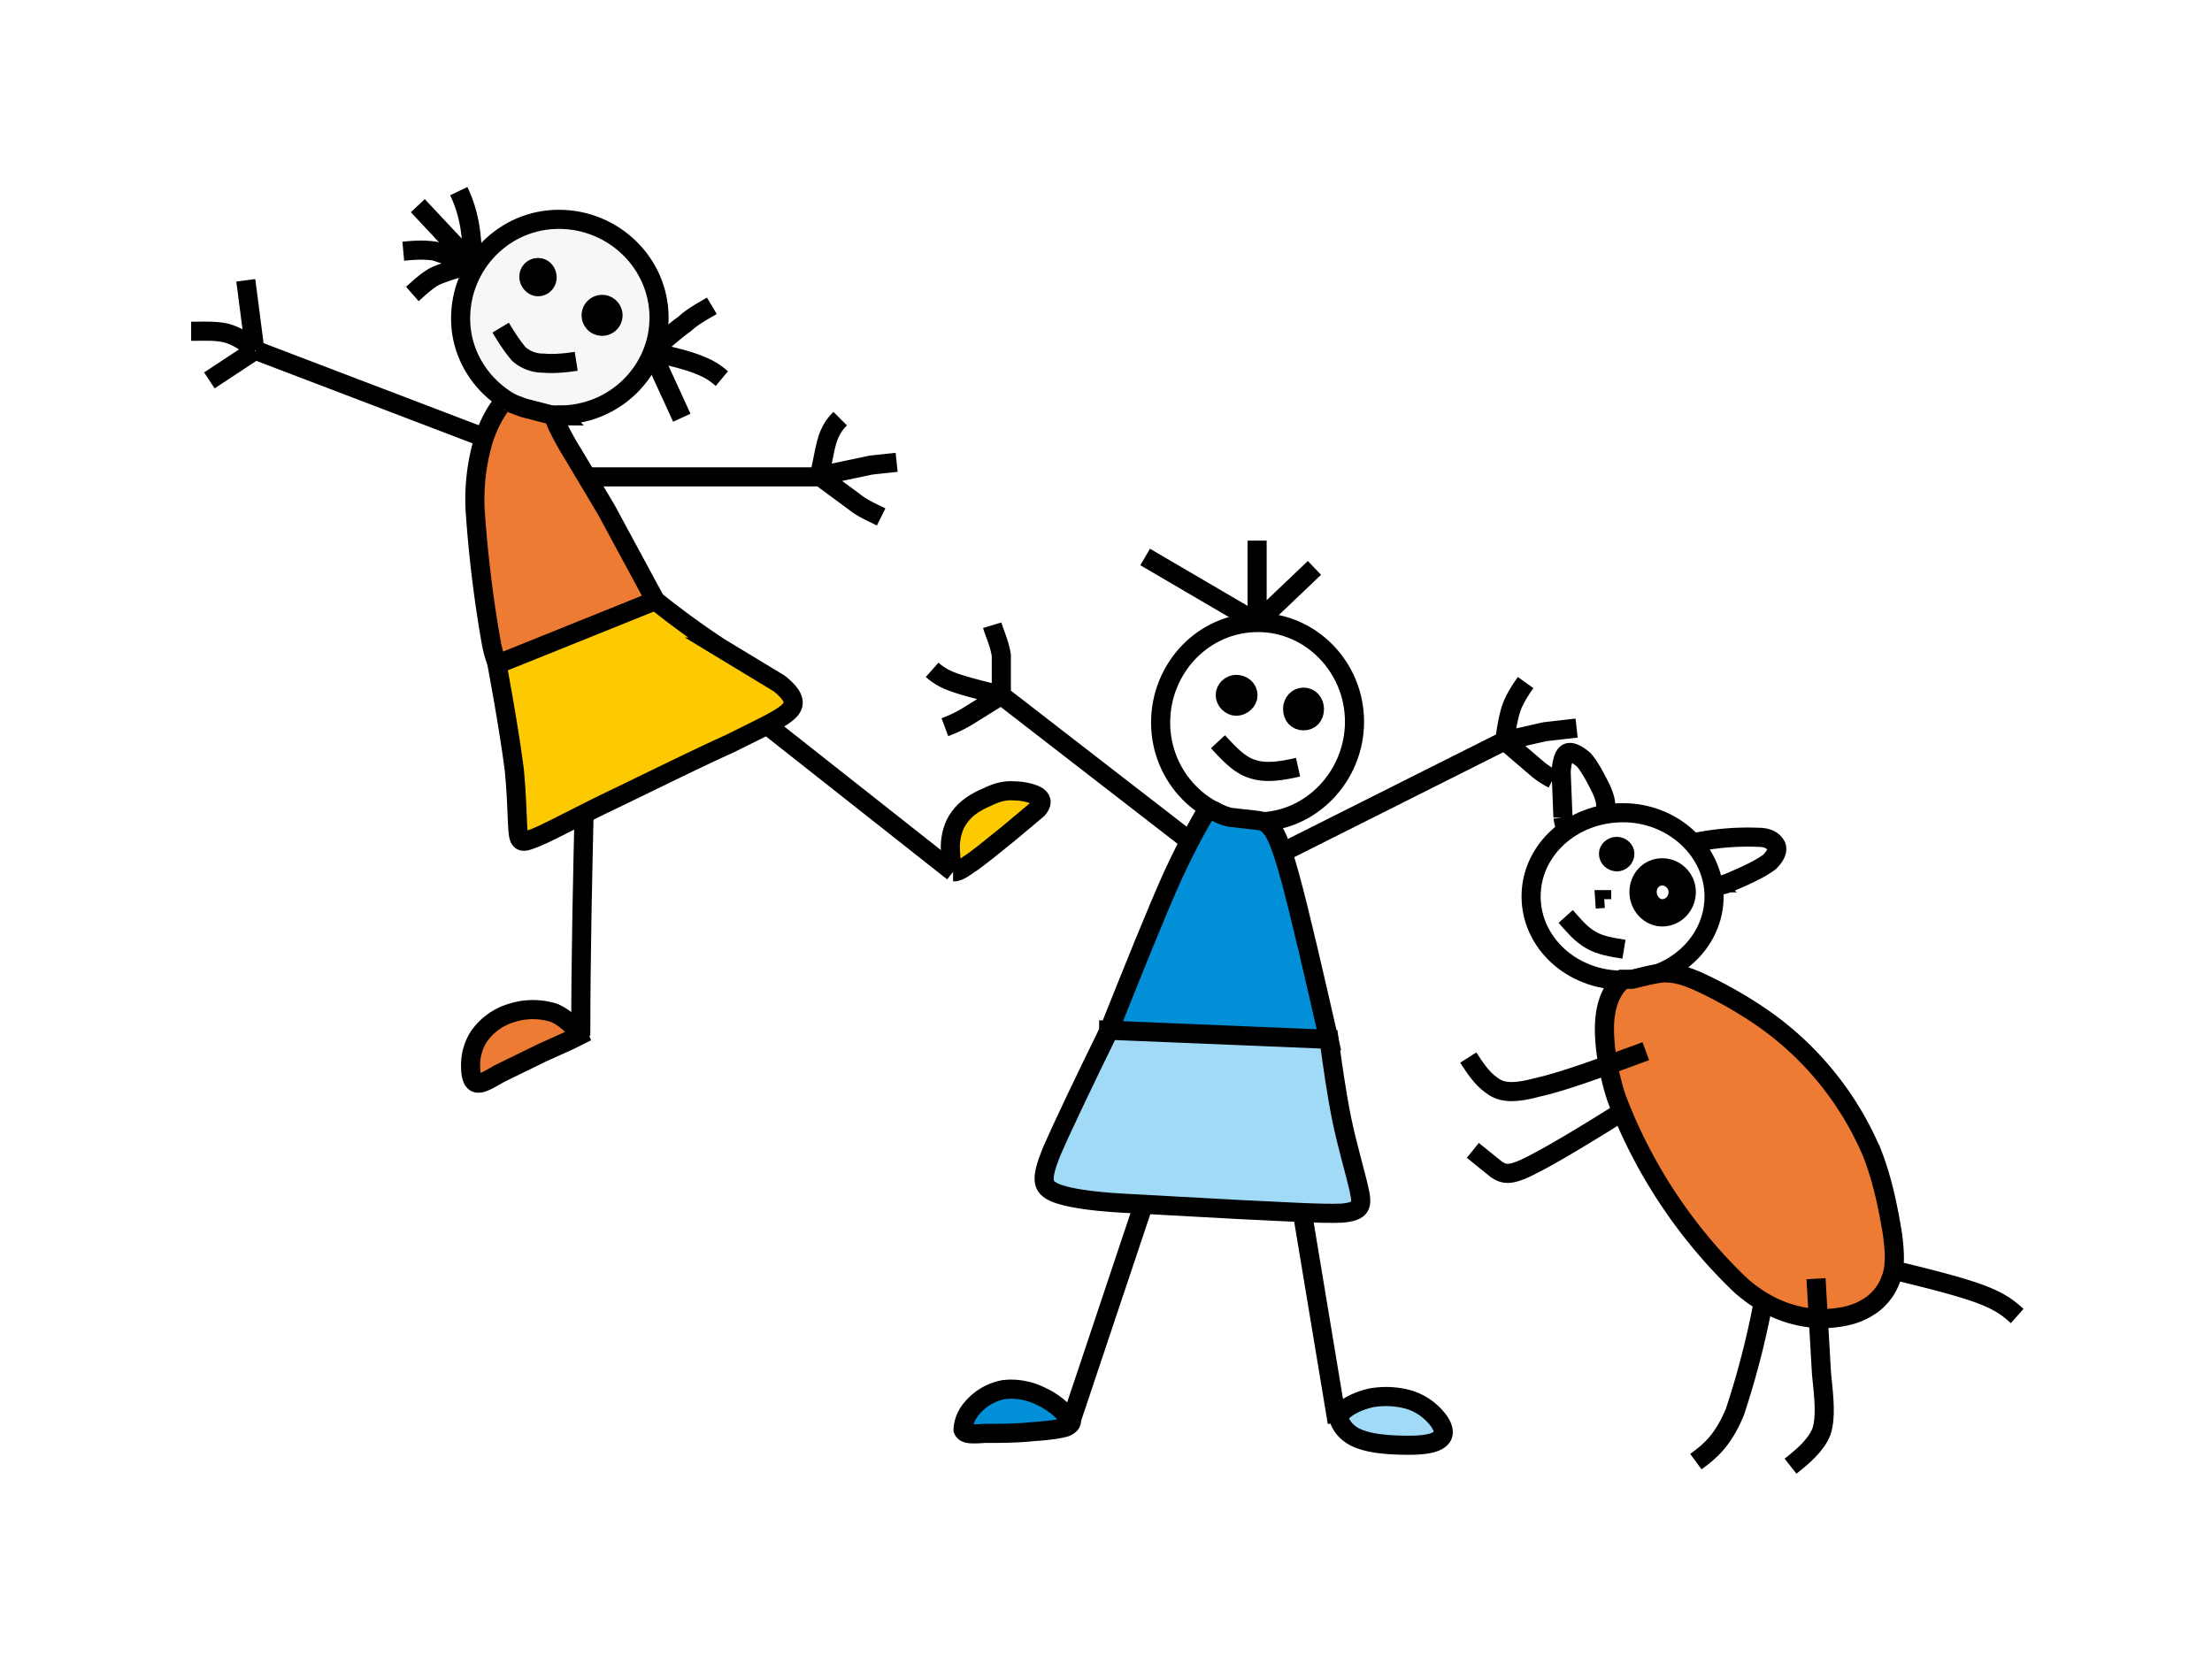 <svg xmlns="http://www.w3.org/2000/svg" width="243" height="182" fill="none"><g filter="url(#a)"><path fill="#F7F7F7" stroke="#000" stroke-width="2.1" d="M61.5 25.6c6 0 10.9-4.8 10.9-10.7 0-6-5-10.8-11-10.8S50.6 9 50.6 15c0 5.9 5 10.7 11 10.7Z"/><path fill="#000" stroke="#000" stroke-width="2.1" d="M59.1 11.5c.6 0 1-.5 1-1 0-.6-.4-1.1-1-1.1a1 1 0 0 0-1 1c0 .6.5 1.1 1 1.1ZM65.8 15.8a1.2 1.2 0 1 0 0-2.3 1.2 1.2 0 0 0 0 2.3Z"/><path stroke="#000" stroke-width="2.1" d="M55 16c.6 1 1.3 2.1 2 2.9a4 4 0 0 0 2.7 1c1 .1 2.3 0 3.6-.2M51.9 9c0-1.6-.1-3.3-.4-4.7A14 14 0 0 0 50.4 1M51.9 9l-6-6.4M51.9 9C50.5 8.5 49 8 47.8 7.6c-1.3-.2-2.4-.1-3.5 0M51.9 9c-1.4.4-2.8.8-4 1.3-1 .5-1.8 1.3-2.6 2M71.6 18.7l3.3 7.2M71.6 18.7c2 .4 4 .9 5.2 1.4 1.3.5 1.9 1 2.5 1.5M71.6 18.7c1.2-1.2 2.5-2.3 3.6-3.1 1-.9 2-1.4 3-2M54.3 28.5l-26.2-10M28 18.5l-1-7.7M28 18.5a7.3 7.3 0 0 0-2.8-1.8c-1.2-.4-2.7-.3-4.2-.3M28 18.5l-5 3.3M63.2 32.4h26.9M90 32.3c.4-1.6.6-3.2 1-4.3.4-1 .8-1.5 1.3-2M90 32.3l5.7-1.2 2.8-.3M90 32.3l3.8 2.8c1 .8 2 1.2 3 1.7"/><path fill="#ED7B34" stroke="#000" stroke-width="2.1" d="M54.9 24.7c-.6.8-1.5 2.4-2 4.4a23 23 0 0 0-.7 7A137 137 0 0 0 54 50.8c.3 1.4.5 1.8.7 2.2L72 46l-5.4-10-3.7-6.2a32 32 0 0 1-1.7-3.1c-.3-.7-.3-1-1-1.2l-2.7-.7-1.6-.6c-.3-.2-.5-.3-1 .5Z"/><path stroke="#000" stroke-width="2.1" d="M63.8 93.8c0-8.7.2-17.4.4-26M82.4 58.2l22.3 17.6"/><path fill="#FDCA01" stroke="#000" stroke-width="2.1" d="M54.6 53c.8 4.3 1.5 8.5 1.9 11.6.3 3.2.3 5.4.4 6.6.1 1.2.3 1.5 1.5 1 1.2-.4 3.4-1.6 7.6-3.7 4.2-2 10.2-5 14.2-6.8 4-2 5.8-2.8 6.6-3.7.7-.8.3-1.7-1.2-2.9l-6.6-4a94.4 94.4 0 0 1-7-5.1l-17.4 7Z"/><path fill="#ED7B34" stroke="#000" stroke-width="2.1" d="M63.4 93.3c-.4-.5-1.2-1.4-2.5-2a7.7 7.7 0 0 0-4.7 0 6.7 6.7 0 0 0-3.6 2.6 5.8 5.8 0 0 0-.9 3.3c0 1 .2 1.7.7 1.8.5.1 1.2-.3 2.4-1l4.7-2.3 3.1-1.4 1-.5-.2-.5Z"/><path fill="#FDCA01" d="M104.7 75.8c-.2-1-.3-1.8-.3-2.8 0-1 .3-2.3 1-3.2.7-1 1.8-1.7 3-2.2 1-.5 2-.8 3-.7 1.1 0 2.1.3 2.6.6.5.4.5.8 0 1.4l-3.1 2.6c-1.5 1.2-3.4 2.8-4.5 3.5-1.1.8-1.4.8-1.7.8"/><path stroke="#000" stroke-width="2.1" d="M104.7 75.8c-.2-1-.3-1.8-.3-2.8 0-1 .3-2.3 1-3.2.7-1 1.8-1.7 3-2.2 1-.5 2-.8 3-.7 1.1 0 2.1.3 2.6.6.5.4.5.8 0 1.4l-3.1 2.6c-1.5 1.2-3.4 2.8-4.5 3.5-1.1.8-1.4.8-1.7.8"/><path fill="#fff" stroke="#000" stroke-width="2.1" d="M138.2 70.3c5.8 0 10.6-5 10.6-11s-4.8-10.9-10.6-10.9c-6 0-10.7 5-10.7 11s4.8 10.9 10.7 10.9Z"/><path fill="#000" stroke="#000" stroke-width="2.1" d="M135.8 57.6c.7 0 1.3-.6 1.3-1.2 0-.7-.6-1.2-1.3-1.2-.6 0-1.2.5-1.2 1.2 0 .6.6 1.2 1.2 1.2ZM143.2 59.2c.7 0 1.2-.5 1.2-1.3 0-.7-.5-1.3-1.2-1.3s-1.2.6-1.2 1.3c0 .8.5 1.3 1.2 1.3Z"/><path stroke="#000" stroke-width="2.1" d="M133.8 61.5c1.2 1.3 2.4 2.6 3.8 3 1.5.5 3.2.2 5-.2M138.1 48.4l-12.3-7.2M138.1 48.4v-9M138.1 48.4l6.3-6M131.7 73.2 110 56.4M110 56.4V52c-.2-1.3-.7-2.3-1-3.3M110 56.4c-2-.5-4.1-1-5.4-1.5a6.7 6.7 0 0 1-2.2-1.3M110 56.4l-3.7 2.3c-1 .6-1.7.9-2.5 1.2M139.4 74.4l25.9-13M165.3 61.4c.2-1.4.4-2.7.8-3.8.4-1 1-1.9 1.5-2.6M165.3 61.4l4.4-1 3.5-.4M165.3 61.4l3.5 3a9 9 0 0 0 1.8 1.2M126 111.2l-8.3 24.8M142.7 111l4.2 25.3"/><path fill="#018FD7" stroke="#000" stroke-width="2.1" d="M132.2 69.7c-.5.9-1.5 2.5-3.4 6.6-1.8 4-4.4 10.5-7 17l24.2 1c-1.6-7-3.2-14-4.3-18-1.1-4-1.7-5-2.2-5.5-.5-.6-1-.6-1.7-.7l-2.7-.3c-.9-.2-1.4-.5-1.7-.7l-.6-.2-.6.8Z"/><path fill="#A1DAF7" stroke="#000" stroke-width="2.1" d="M121.8 93.3c-2.5 5.1-5 10.3-6.3 13.3-1.2 3-1 3.8.3 4.4 1.3.6 4 1 7.5 1.2l12.8.7c4.5.2 9 .5 11.3.4 2.2-.2 2.3-.8 1.9-2.6-.4-1.8-1.3-4.8-1.9-7.7-.6-3-1-5.9-1.4-8.8l-24.2-1Z"/><path fill="#018FD7" stroke="#000" stroke-width="2.1" d="M117.2 135.5c-.5-.5-1.4-1.4-2.7-2-1.3-.7-2.9-1-4.3-.8a6 6 0 0 0-3.4 2c-.8.9-1 1.9-1 2.4.2.5.9.5 2.3.4 1.4 0 3.7 0 5.4-.2 1.7-.1 3-.3 3.6-.5.6-.3.6-.5.6-.8l-.5-.5Z"/><path fill="#A1DAF7" stroke="#000" stroke-width="2.1" d="M147.3 136.4c.3.6 1 1.4 2.3 1.8 1.4.5 3.5.6 5.2.6 1.6 0 3-.2 3.5-.8.5-.5.2-1.4-.5-2.2a6.4 6.4 0 0 0-3-2 9.3 9.3 0 0 0-4.2-.2c-1.3.3-2.3.8-2.9 1.3-.6.5-.7 1-.4 1.5Z"/><path fill="#fff" stroke="#000" stroke-width="2.1" d="m171.7 69.8-.2-5c.1-1.4.4-2 .8-2.1.4-.1 1 .2 1.7.8.6.7 1.2 1.8 1.8 3 .5 1 .9 2.3.3 3-.6 1-2.1 1.4-3 1.6-1 .1-1.2 0-1.4-1.3ZM185.6 72.7a28.8 28.8 0 0 1 7.5-.7c1.2 0 1.7.4 2 .9.2.4.1 1-.7 1.8-.9.7-2.6 1.5-3.8 2-1.3.6-2 .8-2.9.3a7 7 0 0 1-2-2.4l-.6-1.5c0-.3 0-.3.5-.4Z"/><path fill="#fff" stroke="#000" stroke-width="2.1" d="M178.2 87.7c5.6 0 10.1-4.1 10.1-9.2 0-5-4.5-9.2-10-9.2-5.6 0-10.1 4.1-10.1 9.2s4.5 9.2 10 9.2Z"/><path fill="#000" stroke="#000" stroke-width="2.1" d="M177.6 74.7c.5 0 .9-.4.9-.9 0-.4-.4-.8-.9-.8s-.9.4-.9.8c0 .5.4.9 1 .9Z"/><path fill="#fff" stroke="#000" stroke-width="3" d="M182.6 80.3c1.2 0 2.2-1 2.2-2.3 0-1.2-1-2.2-2.2-2.2-1.2 0-2.1 1-2.1 2.2 0 1.3 1 2.3 2.1 2.3Z"/><path stroke="#000" stroke-width="2.1" d="M172 80.7c.9 1 1.7 2 2.8 2.6 1 .6 2.4.8 3.6 1"/><path stroke="#000" d="m175.8 79.8-.1-1.5h1.3"/><path stroke="#000" stroke-width="2.1" d="M179.7 101.2c-4.4 2.8-9 5.6-11.4 6.8-2.5 1.3-3.1 1-3.9.5l-2.6-2.1M194 121.4a92 92 0 0 1-3.4 13.7c-1.3 3.2-2.8 4.4-4.3 5.5M206.5 119.2c4.2 1 8.3 2 10.8 2.9 2.5.9 3.4 1.7 4.3 2.5"/><path fill="#ED7B34" stroke="#000" stroke-width="2.1" d="M177.7 88.2c-.4.5-1.2 1.6-1.4 3.8-.2 2.3.3 5.7 1.3 8.7a55.8 55.8 0 0 0 13.7 20.6c3.1 2.7 6 3.4 8.4 3.6 2.4 0 4.1-.4 5.4-1.2a5.9 5.9 0 0 0 2.6-3.1c.5-1.3.5-2.7.2-5-.4-2.4-1-5.7-2.2-8.8a34.4 34.4 0 0 0-12-14.9 47.5 47.5 0 0 0-7-4c-1.8-.8-2.7-1-4-1-1.1.1-2.5.5-3.4.7h-1l-.6.6Z"/><path stroke="#000" stroke-width="2.1" d="M180.8 95.5c-4.6 1.7-9.2 3.4-12 4-3 .8-4.1.4-5-.3-1-.7-1.8-1.9-2.5-3M199.5 120.5l.6 10.4c.3 2.9.5 4.8 0 6.4-.6 1.5-2 2.7-3.4 3.8"/></g><defs><filter id="a" width="241.4" height="181.4" x="1" y=".6" color-interpolation-filters="sRGB" filterUnits="userSpaceOnUse"><feFlood flood-opacity="0" result="BackgroundImageFix"/><feColorMatrix in="SourceAlpha" result="hardAlpha" values="0 0 0 0 0 0 0 0 0 0 0 0 0 0 0 0 0 0 127 0"/><feMorphology in="SourceAlpha" radius="5" result="effect1_dropShadow_224_773"/><feOffset dy="20"/><feGaussianBlur stdDeviation="12.5"/><feComposite in2="hardAlpha" operator="out"/><feColorMatrix values="0 0 0 0 0 0 0 0 0 0 0 0 0 0 0 0 0 0 0.1 0"/><feBlend in2="BackgroundImageFix" result="effect1_dropShadow_224_773"/><feBlend in="SourceGraphic" in2="effect1_dropShadow_224_773" result="shape"/></filter></defs></svg>
